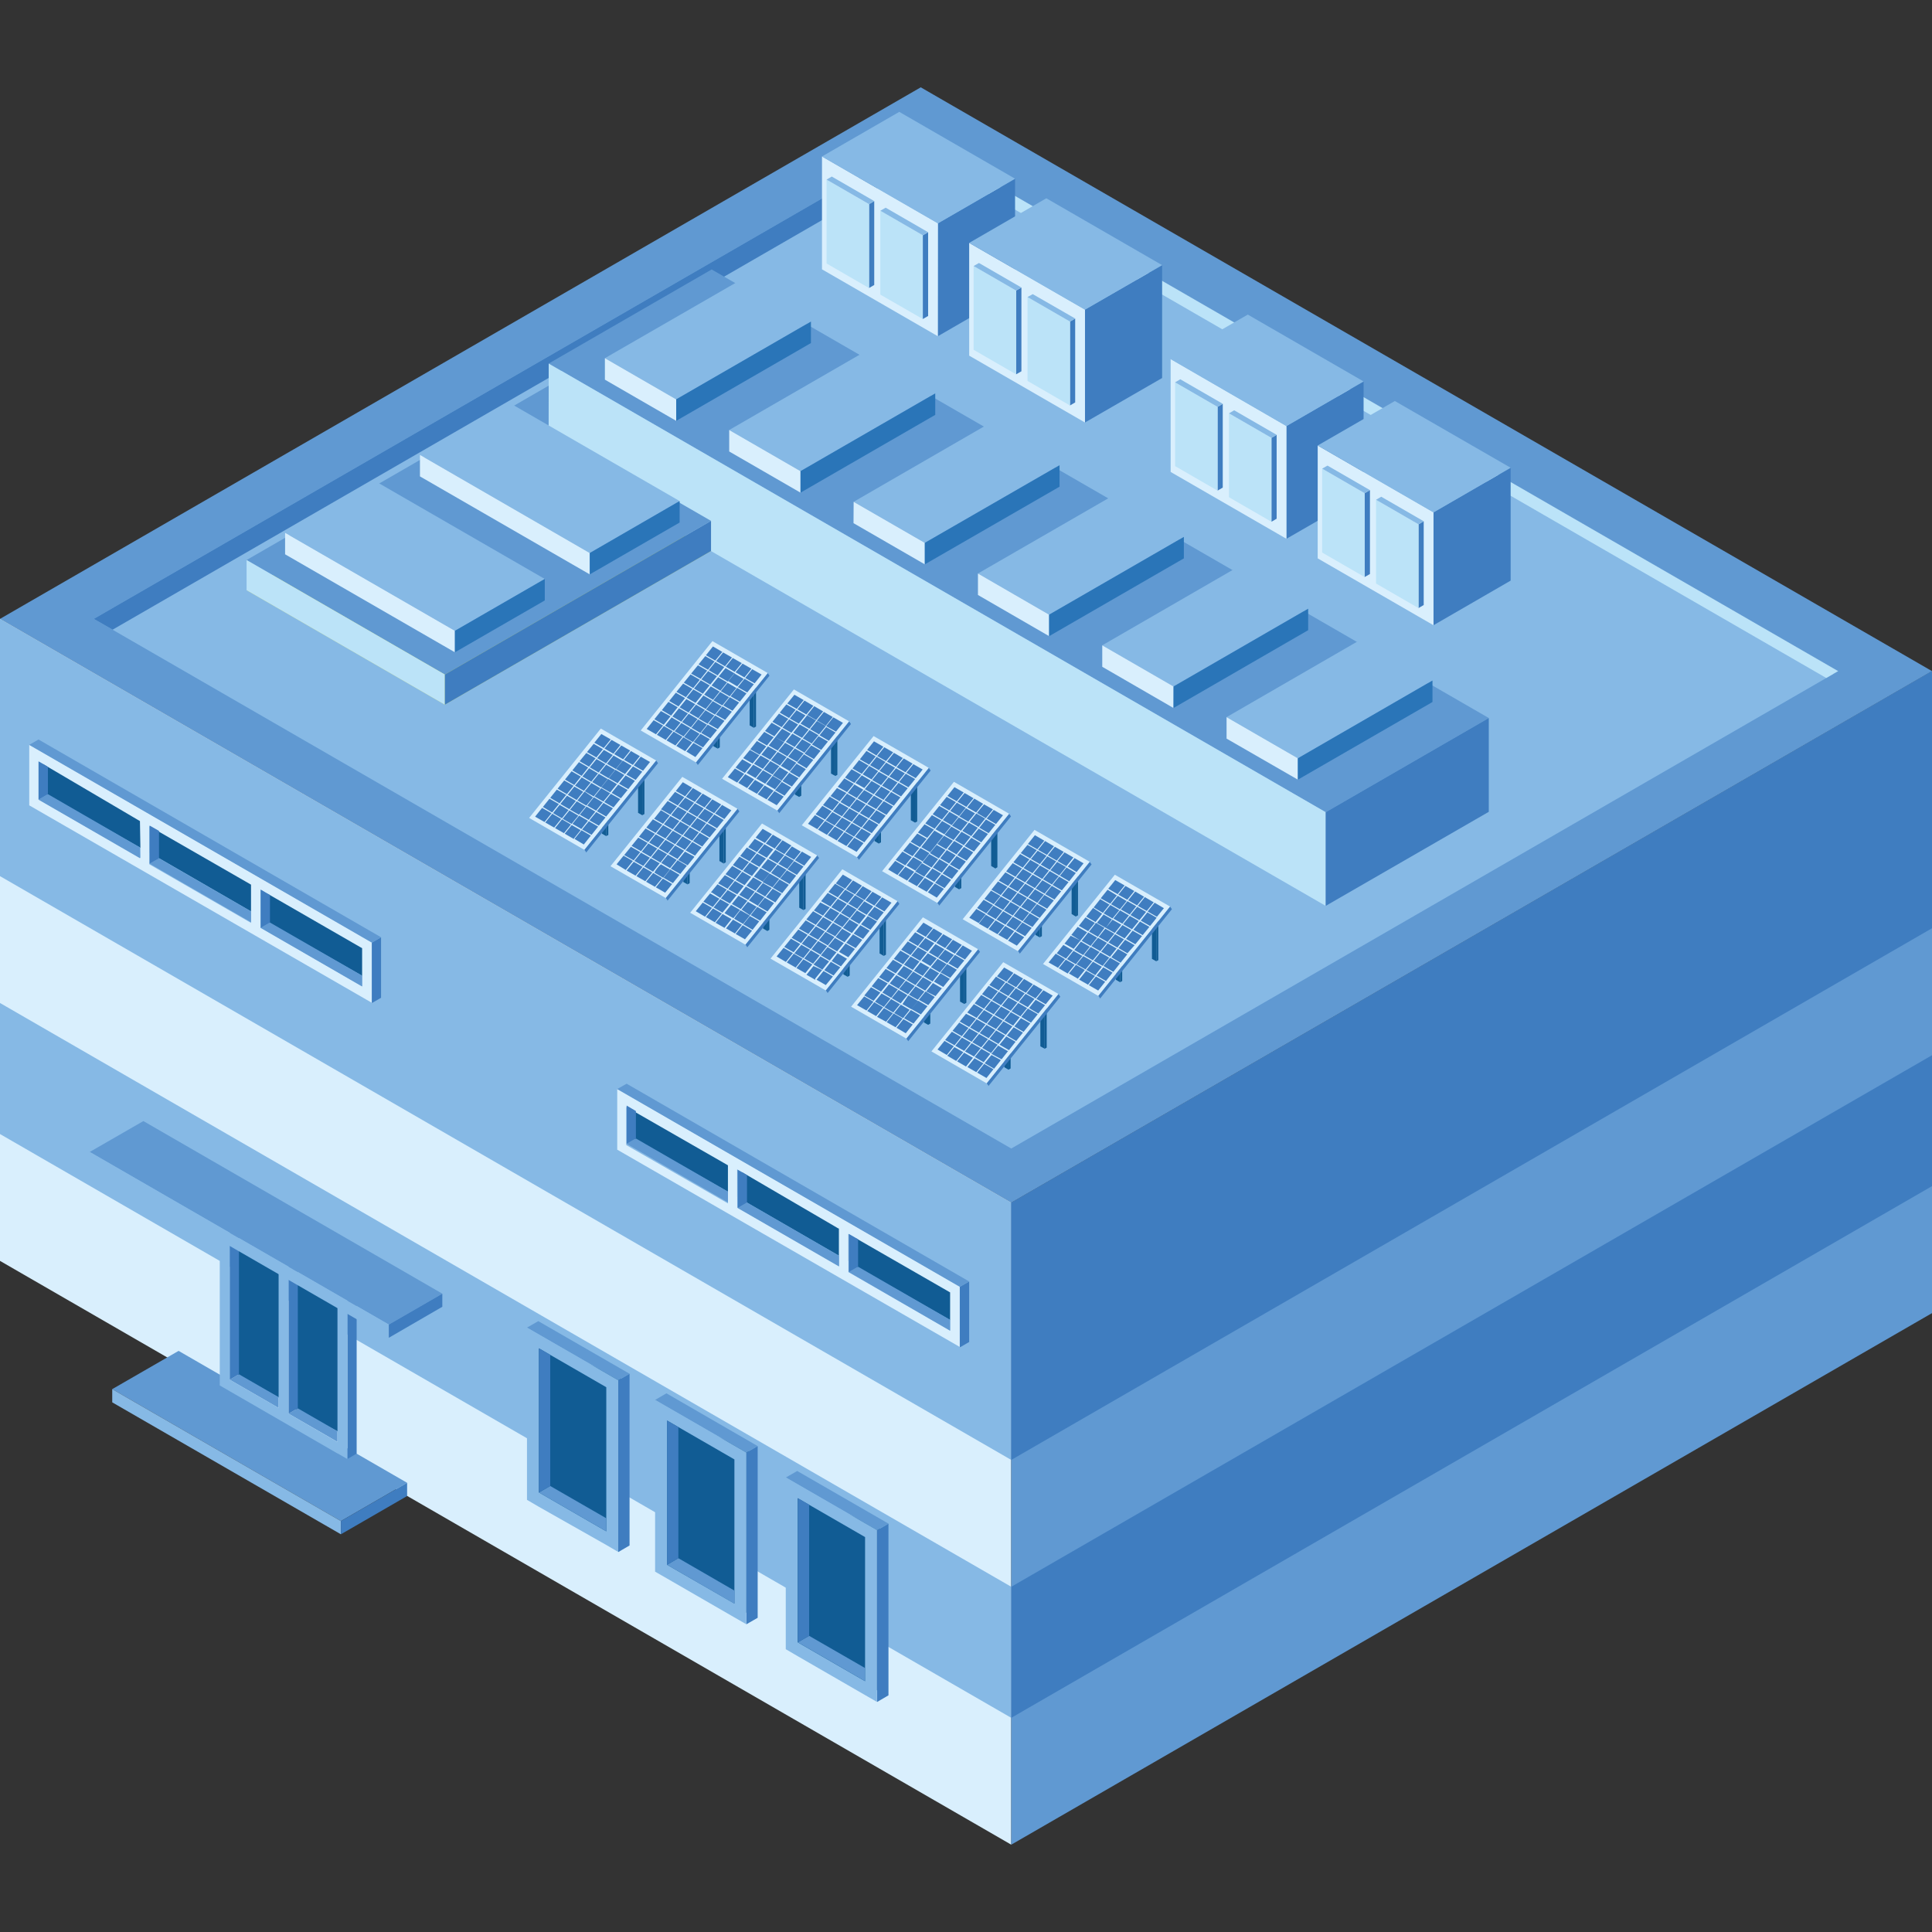 <svg xmlns="http://www.w3.org/2000/svg" xmlns:xlink="http://www.w3.org/1999/xlink" viewBox="0 0 152 152">
  <rect x="0" y="0" width="152" height="152" fill="#333333" stroke="none"/>
  <defs>
    <style>
      .cls-1 {
        fill: #6099d2;
      }

      .cls-1, .cls-10, .cls-11, .cls-2, .cls-3, .cls-4, .cls-5, .cls-6, .cls-7, .cls-8, .cls-9 {
        fill-rule: evenodd;
      }

      .cls-2 {
        fill: #d9effd;
      }

      .cls-3 {
        fill: #86b9e5;
      }

      .cls-4 {
        fill: #3f7dc0;
      }

      .cls-5 {
        fill: #bbe3f8;
      }

      .cls-6 {
        fill: #758446;
      }

      .cls-7 {
        fill: #115c94;
      }

      .cls-8 {
        fill: url(#GradientFill_7);
      }

      .cls-9 {
        fill: url(#GradientFill_7-2);
      }

      .cls-10 {
        fill: #c8d86b;
      }

      .cls-11 {
        fill: #2a75b8;
      }
    </style>
    <linearGradient id="GradientFill_7" data-name="GradientFill 7" x1="20.29" y1="96.79" x2="22.8" y2="91.15" gradientUnits="userSpaceOnUse">
      <stop offset="0" stop-color="#f9f5ef"/>
      <stop offset="1" stop-color="#d9cbb8"/>
    </linearGradient>
    <linearGradient id="GradientFill_7-2" x1="24.92" y1="99.47" x2="27.43" y2="93.82" xlink:href="#GradientFill_7"/>
  </defs>
  <title>Home_Societe</title>
  <g id="Contact">
    <g>
      <polygon class="cls-1" points="152 52.8 79.56 94.62 0 48.69 72.44 6.87 152 52.8"/>
      <polygon class="cls-2" points="0 48.69 79.56 94.62 79.56 145.13 0 99.2 0 48.69"/>
      <polygon class="cls-3" points="0 48.69 79.56 94.62 79.56 114.86 0 68.93 0 48.69"/>
      <polygon class="cls-1" points="152 52.8 79.56 94.63 79.56 145.13 152 103.31 152 52.8"/>
      <polygon class="cls-3" points="0 78.91 79.56 124.84 79.56 135.15 0 89.22 0 78.91"/>
      <polygon class="cls-4" points="152 83.02 79.56 124.84 79.56 135.15 152 93.32 152 83.02"/>
      <polygon class="cls-4" points="152 52.8 79.56 94.62 79.56 114.86 152 73.03 152 52.8"/>
      <g>
        <polygon class="cls-3" points="144.62 52.8 72.44 11.13 7.38 48.69 79.56 90.36 144.62 52.8"/>
        <polygon class="cls-4" points="144.62 52.8 72.44 11.13 7.38 48.69 8.86 49.54 73.52 12.21 144.22 53.03 144.62 52.8"/>
        <polygon class="cls-5" points="143.68 53.34 72.44 12.21 72.44 11.13 144.62 52.8 143.68 53.34"/>
        <polygon class="cls-6" points="72.98 12.52 72.44 12.21 72.44 11.13 72.98 12.52"/>
      </g>
      <path class="cls-7" d="M22.65,110.35,18.43,108V97.53l4.22,2.33v10.49ZM27.28,113l-4.22-2.25V100.28l4.22,2.25Z"/>
      <polygon class="cls-1" points="14.05 106.28 32.03 116.66 26.82 119.67 8.83 109.29 14.05 106.28"/>
      <polygon class="cls-3" points="8.83 109.29 26.82 119.67 26.82 120.71 8.83 110.33 8.83 109.29"/>
      <polygon class="cls-4" points="32.03 116.66 26.82 119.67 26.82 120.71 32.03 117.7 32.03 116.66"/>
      <polygon class="cls-8" points="23.43 97.98 18.02 94.86 17.29 95.28 22.7 98.4 23.43 97.98"/>
      <polygon class="cls-1" points="21.92 109.92 18.8 108.12 18.07 108.55 21.92 110.77 21.92 109.92"/>
      <polygon class="cls-4" points="18.8 97.05 18.8 108.12 18.07 108.55 18.07 96.62 18.8 97.05"/>
      <polygon class="cls-4" points="28.06 100.65 28.06 114.36 27.33 114.79 27.33 101.07 28.06 100.65"/>
      <polygon class="cls-9" points="28.06 100.65 22.66 97.53 21.92 97.95 27.33 101.07 28.06 100.65"/>
      <polygon class="cls-1" points="26.55 112.6 23.43 110.8 22.7 111.22 26.55 113.44 26.55 112.6"/>
      <polygon class="cls-4" points="23.43 99.72 23.43 110.8 22.7 111.22 22.7 99.3 23.43 99.72"/>
      <path class="cls-3" d="M26.55,114.34l.78.45V101.07L22.7,98.4,21.92,98l-4.63-2.67V109l.78.45h0l8.48,4.9Zm-3.85-3.12V99.29l3.85,2.23v11.93l-3.85-2.23Zm-4.63-2.67V96.62l3.85,2.23v11.92Z"/>
      <polygon class="cls-1" points="11.28 88.2 34.8 101.78 30.59 104.21 7.06 90.63 11.28 88.2"/>
      <polygon class="cls-3" points="7.06 90.63 30.59 104.21 30.59 105.25 7.06 91.67 7.06 90.63"/>
      <polygon class="cls-4" points="34.8 101.78 30.59 104.21 30.59 105.25 34.8 102.81 34.8 101.78"/>
      <g>
        <path class="cls-7" d="M29.22,74.82l-8.13-4.63v2.36l8.13,4.63V74.82Zm-8.74-5L12.14,65v2.3l8.34,4.82v-2.3Zm-8.74-5.19L3.4,59.9v2.44l8.34,4.75Z"/>
        <path class="cls-2" d="M2.3,63.36V58.6l27,15.56v4.76L2.3,63.36ZM28.49,74.6l-8-4.61v3l8,4.61v-3Zm-8.74-5-8-4.6v3l8,4.61v-3Zm-8.74-5L3.06,59.92v3l8,4.59Z"/>
        <polygon class="cls-4" points="29.98 73.74 29.98 78.5 29.25 78.92 29.25 74.16 29.98 73.74"/>
        <g>
          <polygon class="cls-1" points="28.49 76.76 21.24 72.58 20.51 73 28.49 77.61 28.49 76.76"/>
          <polygon class="cls-4" points="21.24 70.42 21.24 72.58 20.51 73 20.51 69.99 21.24 70.42"/>
        </g>
        <g>
          <polygon class="cls-1" points="19.75 71.71 12.5 67.53 11.77 67.95 19.75 72.56 19.75 71.71"/>
          <polygon class="cls-4" points="12.51 65.37 12.51 67.53 11.77 67.95 11.77 64.95 12.51 65.37"/>
        </g>
        <g>
          <polygon class="cls-1" points="11.01 66.67 3.77 62.48 3.03 62.91 11.01 67.52 11.01 66.67"/>
          <polygon class="cls-4" points="3.77 60.33 3.77 62.48 3.03 62.91 3.03 59.9 3.77 60.33"/>
        </g>
        <polygon class="cls-1" points="29.98 73.74 3.03 58.18 2.3 58.6 29.25 74.16 29.98 73.74"/>
      </g>
      <g>
        <path class="cls-7" d="M75.49,101.9l-8.14-4.63v2.36l8.14,4.64V101.9Zm-8.74-5L58.4,92.1v2.3l8.35,4.82v-2.3ZM58,91.73,49.66,87v2.44L58,94.17Z"/>
        <path class="cls-2" d="M48.56,90.45V85.68l27,15.56V106L48.56,90.45Zm26.19,11.23-8-4.6v3l8,4.61v-3Zm-8.74-5L58,92v3l8,4.6v-3Zm-8.74-5-8-4.59v3l8,4.59Z"/>
        <polygon class="cls-4" points="76.25 100.82 76.25 105.58 75.51 106.01 75.51 101.24 76.25 100.82"/>
        <g>
          <polygon class="cls-1" points="74.75 103.84 67.51 99.66 66.78 100.08 74.75 104.69 74.75 103.84"/>
          <polygon class="cls-4" points="67.51 97.5 67.51 99.66 66.78 100.08 66.78 97.08 67.51 97.5"/>
        </g>
        <g>
          <polygon class="cls-1" points="66.01 98.8 58.77 94.61 58.04 95.04 66.01 99.64 66.01 98.8"/>
          <polygon class="cls-4" points="58.77 92.45 58.77 94.61 58.04 95.04 58.03 92.03 58.77 92.45"/>
        </g>
        <g>
          <polygon class="cls-1" points="57.27 93.75 50.03 89.57 49.3 89.99 57.27 94.6 57.27 93.75"/>
          <polygon class="cls-4" points="50.03 87.41 50.03 89.57 49.3 89.99 49.3 86.98 50.03 87.41"/>
        </g>
        <polygon class="cls-1" points="76.25 100.82 49.3 85.26 48.56 85.68 75.51 101.24 76.25 100.82"/>
      </g>
      <g>
        <g>
          <g>
            <polygon class="cls-7" points="82.35 79.14 82.35 82.42 82.19 82.51 82.19 79.46 82.35 79.14"/>
            <polygon class="cls-7" points="81.85 79.05 81.85 82.32 82.19 82.51 82.19 79.46 81.85 79.05"/>
          </g>
          <g>
            <polygon class="cls-7" points="79.51 80.79 79.51 84.06 79.34 84.16 79.34 81.1 79.51 80.79"/>
            <polygon class="cls-7" points="79.01 80.69 79.01 83.96 79.34 84.16 79.34 81.1 79.01 80.69"/>
          </g>
          <polygon class="cls-4" points="77.62 85.23 83.27 78.2 83.42 78.42 77.77 85.44 77.62 85.23"/>
          <polygon class="cls-3" points="73.28 82.72 77.62 85.23 77.77 85.44 73.43 82.94 73.28 82.72"/>
          <polygon class="cls-2" points="77.62 85.23 83.27 78.2 78.93 75.7 73.28 82.72 77.62 85.23"/>
          <path class="cls-4" d="M79,76.12l.73.42-.55.69-.74-.42.56-.69Zm.79.46-.55.69.7.4.55-.68-.7-.41Zm.77.44.7.41-.55.68-.7-.4.55-.69Zm.76.44-.55.69.7.4c.19-.22.37-.45.55-.68l-.7-.41Zm.77.45.73.42-.55.68-.73-.42c.18-.23.36-.46.55-.68Zm.13,1.17-.74-.42-.52.65.73.43.53-.66Zm-.58.72-.53.66L80.35,80l.52-.65.74.42Zm-.58.72-.74-.42c-.17.22-.34.44-.52.65l.73.43.53-.66Zm-.58.72-.53.66-.73-.43c.18-.21.35-.43.53-.65l.73.42Zm-.58.72-.73-.42c-.18.22-.35.44-.53.65l.74.43.52-.66Zm-.58.72-.52.66L78,82.91c.18-.21.35-.43.53-.65l.73.42Zm-.58.72L78,83c-.18.22-.35.44-.53.65l.74.43.52-.66Zm-.58.72-.55.69-.73-.42.55-.69.73.42Zm-1.35.23.56-.69-.7-.4-.56.69.7.4ZM76,83.91l-.7-.41.55-.68.7.4-.55.69Zm-.77-.44.56-.69-.7-.4-.56.68.7.41ZM74.49,83l-.73-.43.55-.68.73.42-.55.69Zm-.13-1.18.74.42.52-.65-.73-.42c-.18.21-.35.43-.53.65Zm.58-.72.53-.65.73.42-.53.65-.73-.42Zm.58-.72.73.42.53-.65L76,79.76l-.52.65Zm.58-.72.52-.66.74.43-.53.65-.73-.42Zm.58-.72.73.42.53-.65-.74-.43-.52.66Zm.58-.72.52-.66.73.43-.52.65-.73-.42Zm.58-.72.73.42.52-.65-.73-.43-.52.66Zm1.32-.2.7.41-.53.65-.7-.4.53-.66Zm-.58.72-.53.66.7.4.53-.65-.7-.41Zm-.58.73.7.4-.52.65-.7-.4.52-.65Zm-.58.72-.52.65.7.4.52-.65-.7-.4Zm-.58.72.7.4-.52.65-.7-.4.52-.65Zm-.58.72-.52.65.7.4.52-.65-.7-.4Zm-.58.72.7.4-.52.65-.7-.4.52-.65Zm4.24-3.88-.52.65.7.4.52-.65-.7-.4Zm-.58.72.7.4-.52.65-.7-.4.52-.65Zm-.58.72-.52.65.7.4c.18-.21.35-.43.53-.65l-.71-.4Zm-.57.72.7.4c-.18.22-.35.44-.53.65l-.7-.4c.18-.22.35-.44.53-.65Zm-.58.72-.53.65.7.4c.18-.21.35-.43.53-.65l-.7-.4Zm-.58.72.7.4c-.18.22-.35.44-.53.65l-.7-.4.53-.65Zm-.58.72-.53.65.71.4.52-.65-.7-.4Zm4.24-3.88.7.4c-.18.22-.35.44-.53.65l-.7-.4.53-.65Zm-.58.72-.53.65.7.4c.18-.21.35-.43.53-.65l-.7-.4Zm-.58.72.7.4-.52.66-.7-.41.52-.65Zm-.58.72-.52.65.7.41.52-.66-.7-.4Zm-.58.72.7.4-.52.66-.7-.41.52-.65Zm-.58.72-.52.65.7.41.52-.66-.7-.4Zm-.58.72.7.4-.52.66-.7-.41Z"/>
        </g>
        <g>
          <g>
            <polygon class="cls-7" points="76.03 75.62 76.03 78.89 75.87 78.99 75.87 75.94 76.03 75.62"/>
            <polygon class="cls-7" points="75.53 75.52 75.53 78.8 75.87 78.99 75.87 75.94 75.53 75.52"/>
          </g>
          <g>
            <polygon class="cls-7" points="73.19 77.26 73.19 80.53 73.02 80.63 73.02 77.58 73.19 77.26"/>
            <polygon class="cls-7" points="72.69 77.16 72.69 80.44 73.02 80.63 73.02 77.58 72.69 77.16"/>
          </g>
          <polygon class="cls-4" points="71.3 81.71 76.95 74.68 77.1 74.89 71.45 81.92 71.3 81.71"/>
          <polygon class="cls-3" points="66.96 79.2 71.3 81.71 71.45 81.92 67.11 79.41 66.96 79.2"/>
          <polygon class="cls-2" points="71.3 81.71 76.95 74.68 72.61 72.17 66.96 79.2 71.3 81.71"/>
          <path class="cls-4" d="M72.65,72.59l.73.43-.55.68-.74-.42.56-.69Zm.79.46-.55.69.7.4c.19-.22.37-.45.55-.68l-.7-.41Zm.77.45.7.4-.55.69-.7-.41.55-.68Zm.76.44c-.18.23-.36.46-.55.68l.7.41.55-.69-.7-.4Zm.77.44.73.42-.55.69-.73-.42.55-.69Zm.13,1.18-.74-.43-.52.66.73.42c.18-.22.35-.44.53-.65Zm-.58.72-.53.65L74,76.51l.52-.66.74.43Zm-.58.72L74,76.57l-.52.66.73.42.53-.65Zm-.58.72-.53.65L72.87,78l.53-.66.73.43Zm-.58.72L72.82,78l-.53.66.74.42.52-.65Zm-.58.72-.52.65-.74-.42.53-.66.73.43Zm-.58.72-.73-.42c-.18.21-.35.43-.53.65l.74.42.52-.65Zm-.58.72-.55.69-.73-.43.55-.68.73.42Zm-1.35.22c.19-.22.37-.45.55-.68l-.7-.41-.55.69.7.4Zm-.76-.44L69,80l.55-.69.7.41-.55.68Zm-.77-.44.55-.69-.7-.4-.55.69.7.4Zm-.76-.44-.74-.42.56-.69.73.42-.55.69ZM68,78.32l.73.42c.18-.21.35-.43.53-.65l-.73-.42-.53.65Zm.58-.72.52-.65.74.42c-.18.22-.35.44-.53.65l-.73-.42Zm.58-.72.73.42c.18-.21.35-.43.53-.65l-.74-.42-.52.65Zm.58-.72.52-.65.74.42c-.18.22-.35.44-.53.65l-.73-.42Zm.58-.72.73.42.52-.65-.73-.42-.52.65Zm.58-.72.52-.65.73.42-.52.65-.73-.42Zm.58-.72.73.42.52-.65L72,73.35l-.52.65Zm1.32-.19.7.4c-.18.22-.35.44-.53.65l-.7-.4.53-.65Zm-.58.72-.53.65.7.41.53-.66-.7-.4Zm-.58.72.7.4-.52.66-.7-.41.52-.65ZM71.1,76l-.52.65.7.41.52-.66-.7-.4Zm-.58.72.7.4-.52.66-.7-.41.52-.65Zm-.58.72-.52.65.7.41.52-.66-.7-.4Zm-.58.72.7.4-.52.66-.7-.41.52-.65Zm4.24-3.88-.52.65.7.41.52-.66-.7-.4ZM73,75l.7.4L73.2,76l-.7-.41L73,75Zm-.58.72-.52.65.7.41.52-.66-.7-.4Zm-.57.72.7.41c-.18.21-.35.43-.53.65l-.7-.41c.18-.21.35-.43.53-.65Zm-.58.72c-.18.22-.35.44-.53.65l.7.41c.18-.22.35-.44.53-.65l-.7-.41Zm-.58.72.7.41c-.18.21-.35.43-.53.65l-.7-.41c.18-.21.35-.43.53-.65Zm-.58.72c-.18.22-.35.44-.53.65l.7.41c.18-.22.35-.44.53-.65l-.7-.41Zm4.24-3.88.7.41c-.18.21-.35.43-.53.65l-.7-.41c.18-.21.35-.43.53-.65Zm-.58.72c-.18.22-.35.44-.53.65l.7.41c.18-.22.35-.44.53-.65l-.7-.41Zm-.58.72.7.41c-.18.21-.35.43-.52.65l-.7-.41.52-.65Zm-.58.72-.52.65.7.41.52-.65-.7-.41Zm-.58.72.7.41-.52.65-.7-.4.52-.66Zm-.58.72L71,79l.7.4.52-.65-.7-.41Zm-.58.72.7.41-.52.65-.7-.4Z"/>
        </g>
        <g>
          <g>
            <polygon class="cls-7" points="69.7 71.84 69.7 75.11 69.53 75.21 69.53 72.15 69.7 71.84"/>
            <polygon class="cls-7" points="69.2 71.74 69.2 75.01 69.53 75.21 69.53 72.15 69.2 71.74"/>
          </g>
          <g>
            <polygon class="cls-7" points="66.85 73.48 66.85 76.75 66.69 76.85 66.69 73.8 66.85 73.48"/>
            <polygon class="cls-7" points="66.35 73.38 66.35 76.66 66.69 76.85 66.69 73.8 66.35 73.38"/>
          </g>
          <polygon class="cls-4" points="64.96 77.92 70.61 70.9 70.76 71.11 65.11 78.13 64.96 77.92"/>
          <polygon class="cls-3" points="60.62 75.42 64.96 77.92 65.11 78.13 60.77 75.63 60.62 75.42"/>
          <polygon class="cls-2" points="64.96 77.92 70.61 70.9 66.27 68.39 60.62 75.42 64.96 77.92"/>
          <path class="cls-4" d="M66.31,68.81l.73.43-.55.68-.73-.42.55-.69Zm.8.46-.55.69.7.4.55-.68-.7-.41Zm.76.45.7.4-.55.69-.7-.41.55-.68Zm.77.44-.55.68.7.41.55-.69-.7-.4Zm.76.44.74.42-.56.69-.73-.43.55-.68Zm.13,1.18-.73-.43c-.18.22-.35.44-.53.65l.74.43c.17-.22.34-.44.52-.65ZM69,72.5l-.52.65-.74-.43c.18-.21.35-.43.53-.65l.73.43Zm-.58.72-.73-.43-.53.66.74.42.52-.65Zm-.58.72-.52.65-.74-.42.53-.66.73.43Zm-.58.72-.73-.43-.52.66.73.42.52-.65Zm-.58.72-.52.65-.73-.42L65.9,75l.73.43Zm-.57.72-.74-.43-.52.66.73.42.53-.65Zm-.58.72c-.19.23-.37.46-.56.68l-.73-.42.55-.69.74.43ZM64.13,77l.55-.68L64,76l-.55.69.7.4Zm-.77-.44-.7-.4.55-.69.7.41-.55.68Zm-.76-.44.55-.69-.7-.4-.55.69.7.4Zm-.77-.44-.73-.43.55-.68.73.42-.55.69Zm-.13-1.18.74.42.52-.65-.73-.42-.53.65Zm.58-.72.53-.65.73.42-.52.65-.74-.42Zm.58-.72.74.42.52-.65-.73-.42-.53.65Zm.58-.72.53-.65.73.42-.52.65-.74-.42Zm.58-.72.73.42.53-.65L64.54,71l-.52.65Zm.58-.72.52-.65.74.42-.53.65-.73-.42Zm.58-.72.73.42.53-.65-.74-.42-.52.65ZM66.5,70l.7.4-.52.65-.7-.4L66.5,70Zm-.58.72-.52.65.7.4.52-.65-.7-.4Zm-.58.72.7.4-.52.65-.7-.4.52-.65Zm-.58.72-.52.65.7.4.52-.65-.7-.4Zm-.57.72.7.4c-.18.22-.35.44-.53.65l-.7-.4.53-.65Zm-.58.72-.53.65.7.41.53-.66-.7-.4Zm-.58.72.7.4-.53.66L62.5,75l.53-.65Zm4.24-3.88-.53.65.7.41.53-.66-.7-.4Zm-.58.72.7.4-.53.66-.7-.41.53-.65Zm-.58.72-.53.65.7.41.53-.66-.7-.4Zm-.58.72.7.4-.52.66L65,73.28l.53-.65Zm-.58.72-.52.65.7.41.52-.66-.7-.4Zm-.58.72.7.4-.52.66-.7-.41.52-.65Zm-.58.72-.52.65.7.41.52-.65-.7-.41ZM68,70.91l.7.4-.52.66-.7-.41.52-.65Zm-.58.72-.52.65.7.41.52-.65-.7-.41Zm-.58.72.7.41-.52.65-.7-.41.52-.65Zm-.58.72-.52.65.7.41.52-.65-.7-.41Zm-.57.72.7.41c-.18.21-.35.43-.53.65l-.7-.41c.18-.21.35-.43.53-.65Zm-.58.72c-.18.22-.35.44-.53.65l.7.41c.18-.22.35-.44.53-.65l-.7-.41Zm-.58.72.7.41c-.18.21-.35.43-.53.65l-.7-.41C64.21,75.67,64.38,75.45,64.56,75.23Z"/>
        </g>
        <g>
          <g>
            <polygon class="cls-7" points="63.38 68.23 63.38 71.51 63.21 71.6 63.21 68.55 63.38 68.23"/>
            <polygon class="cls-7" points="62.88 68.14 62.88 71.41 63.21 71.6 63.21 68.55 62.88 68.14"/>
          </g>
          <g>
            <polygon class="cls-7" points="60.53 69.88 60.53 73.15 60.37 73.25 60.37 70.19 60.53 69.88"/>
            <polygon class="cls-7" points="60.03 69.78 60.03 73.05 60.37 73.25 60.37 70.19 60.03 69.78"/>
          </g>
          <polygon class="cls-4" points="58.64 74.32 64.29 67.3 64.44 67.5 58.79 74.53 58.64 74.32"/>
          <polygon class="cls-3" points="54.3 71.81 58.64 74.32 58.79 74.53 54.45 72.03 54.3 71.81"/>
          <polygon class="cls-2" points="58.64 74.32 64.29 67.3 59.95 64.79 54.3 71.81 58.64 74.32"/>
          <path class="cls-4" d="M60,65.21l.73.42-.55.69-.73-.42.55-.69Zm.8.46-.55.69.7.4c.18-.23.36-.46.55-.68l-.7-.41Zm.76.44.7.41-.55.68-.7-.4.55-.69Zm.77.44-.55.69.7.4L63,67l-.7-.41Zm.76.45.73.42-.55.69-.73-.43.55-.68Zm.13,1.17-.73-.42c-.18.22-.35.44-.53.65l.73.43.53-.66Zm-.58.72-.52.66-.74-.43c.18-.21.35-.43.53-.65l.73.42Zm-.58.72-.73-.42c-.18.22-.35.44-.53.65l.74.43.52-.66Zm-.58.72L61,71l-.74-.43c.18-.21.35-.43.53-.65l.73.42Zm-.58.72-.73-.42-.52.65.73.43.52-.66Zm-.58.72-.52.66L59.06,72l.52-.65.73.42Zm-.58.72L59,72.07l-.52.65.73.43.52-.66Zm-.57.73c-.19.22-.37.45-.56.68l-.73-.42.55-.69.74.43Zm-1.35.22.55-.69-.7-.4-.55.69.7.4ZM57,73l-.7-.4.55-.69.7.4L57,73Zm-.76-.44.55-.69-.7-.4-.55.68.7.41Zm-.77-.44-.73-.43.55-.68.73.42-.55.69Zm-.13-1.18.74.42.52-.65-.73-.42c-.18.21-.35.43-.53.65Zm.58-.72.53-.65.73.42-.52.65L56,70.22Zm.58-.72.74.42.52-.65-.73-.42c-.18.21-.35.43-.53.65Zm.58-.72c.18-.22.35-.44.53-.65l.73.42-.53.65-.73-.42Zm.58-.72.73.42.53-.65-.74-.43-.52.66Zm.58-.72.52-.66.74.43-.53.65-.73-.42Zm.58-.72.73.42.53-.65L59.38,66l-.52.66Zm1.32-.2.7.41-.52.65-.7-.4.52-.66Zm-.58.73-.52.65.7.4.52-.65-.7-.4Zm-.58.72.7.4-.52.65-.7-.4.52-.65Zm-.58.72-.52.65.7.4.52-.65-.7-.4Zm-.58.72.7.4c-.17.22-.34.44-.52.65l-.7-.4.52-.65Zm-.57.72c-.18.21-.35.43-.53.65l.7.4c.18-.21.35-.43.53-.65l-.7-.4Zm-.58.72.7.4c-.18.22-.35.44-.53.65l-.7-.4c.18-.22.35-.44.53-.65ZM61,66.87c-.18.21-.35.43-.53.65l.7.4c.18-.21.35-.43.53-.65l-.7-.4Zm-.58.72.7.4c-.18.22-.35.44-.53.65l-.7-.4c.18-.22.35-.44.53-.65Zm-.58.72-.53.65.7.4c.18-.21.35-.43.53-.65l-.7-.4Zm-.58.72.7.4c-.18.22-.35.44-.53.65l-.7-.4.53-.65Zm-.58.72-.52.65.7.4.52-.65-.7-.4Zm-.58.72.7.4-.52.65-.7-.4.52-.65Zm-.58.72-.52.65.7.4.52-.65-.7-.4Zm4.24-3.88.7.4-.52.65-.7-.4.52-.65Zm-.58.72-.52.65.7.41.52-.66-.7-.4Zm-.58.72.7.4-.52.66L60,69.4l.52-.65Zm-.58.72-.52.65.7.41.52-.66-.7-.4Zm-.58.72.7.4-.52.66-.7-.41.52-.65Zm-.57.72-.53.65L59,72l.53-.66-.7-.4Zm-.58.72.7.4-.53.66-.7-.41C57.89,72.07,58.06,71.85,58.24,71.63Z"/>
        </g>
        <g>
          <g>
            <polygon class="cls-7" points="57.1 64.57 57.1 67.84 56.94 67.94 56.94 64.88 57.1 64.57"/>
            <polygon class="cls-7" points="56.6 64.47 56.6 67.74 56.94 67.94 56.94 64.88 56.6 64.47"/>
          </g>
          <g>
            <polygon class="cls-7" points="54.26 66.21 54.26 69.48 54.09 69.58 54.09 66.53 54.26 66.21"/>
            <polygon class="cls-7" points="53.76 66.11 53.76 69.39 54.09 69.58 54.09 66.53 53.76 66.11"/>
          </g>
          <polygon class="cls-4" points="52.37 70.65 58.02 63.63 58.17 63.84 52.52 70.86 52.37 70.65"/>
          <polygon class="cls-3" points="48.03 68.15 52.37 70.65 52.52 70.86 48.18 68.36 48.03 68.15"/>
          <polygon class="cls-2" points="52.37 70.65 58.02 63.63 53.68 61.12 48.03 68.15 52.37 70.65"/>
          <path class="cls-4" d="M53.72,61.54l.73.43-.55.68-.73-.42.55-.69Zm.79.46-.55.69.7.4.55-.68-.7-.41Zm.77.44.7.41-.55.68-.7-.4.55-.69Zm.76.45-.55.68.7.41.55-.69-.7-.4Zm.77.44.73.42-.55.69L56.26,64l.55-.68Zm.13,1.18-.74-.43-.52.65.73.43c.18-.22.35-.44.53-.65Zm-.58.72-.53.65-.73-.43.52-.65.74.43Zm-.58.72-.73-.43c-.18.22-.35.44-.53.65l.73.43c.18-.22.35-.44.53-.65Zm-.58.72c-.18.21-.35.43-.52.65l-.74-.42.53-.66.73.43Zm-.58.72L53.89,67l-.53.66.74.42.52-.65Zm-.58.72-.52.65-.74-.42.53-.66.73.43Zm-.58.72-.73-.43-.52.66.73.42.52-.65Zm-.58.72c-.18.23-.36.46-.55.68l-.73-.42.55-.69.73.43Zm-1.35.22.56-.68-.7-.41-.56.69.7.4Zm-.76-.44-.7-.4.55-.69.7.4-.55.69ZM50,68.89l.56-.69-.7-.4-.56.69.7.4Zm-.76-.44L48.51,68l.55-.68.73.42-.55.69Zm-.13-1.18.74.42.52-.65-.73-.42-.53.65Zm.58-.72.53-.65.73.42-.52.65-.74-.42Zm.58-.72.73.42c.18-.21.35-.43.53-.65l-.74-.42-.52.65Zm.58-.72.52-.65.74.42c-.18.22-.35.44-.53.65l-.73-.42Zm.58-.72.73.42.53-.65L52,63.74l-.52.65Zm.58-.72.52-.65.74.42-.53.65L52,63.67Zm.58-.72.73.42.52-.65-.73-.42-.52.65Zm1.32-.19.7.4c-.18.22-.35.44-.53.65l-.7-.4c.18-.22.35-.44.53-.65Zm-.58.72c-.18.21-.35.43-.52.65l.7.4.52-.65-.7-.4Zm-.58.72.7.4-.52.65-.7-.4.52-.65Zm-.58.72-.52.65.7.4.52-.65-.7-.4Zm-.58.72.7.4-.52.65-.7-.4.52-.65Zm-.58.72-.52.65.7.4.52-.65-.7-.4Zm-.58.72.7.4c-.17.22-.34.44-.52.65l-.7-.4.52-.65Zm4.24-3.88-.52.65.7.41.52-.66-.7-.4Zm-.58.72.71.4-.53.66-.7-.41.52-.65Zm-.57.72-.53.65.7.41.53-.66-.7-.4Zm-.58.72.7.4-.53.66-.7-.41.53-.65Zm-.58.72-.53.65.7.41.53-.66-.7-.4Zm-.58.72.7.4-.52.66-.71-.41c.18-.21.35-.43.53-.65Zm-.58.72-.52.65.7.41.52-.66-.7-.4Zm4.24-3.88.7.4-.53.66-.7-.41c.18-.21.35-.43.53-.65Zm-.58.72-.52.65.7.41.52-.66-.7-.4Zm-.58.72.7.41-.52.65-.7-.41.52-.65Zm-.58.72-.52.65.7.41.52-.65-.7-.41Zm-.58.72.7.41-.52.65-.7-.41.52-.65Zm-.58.72-.52.65.7.41.52-.65-.7-.41ZM52,68l.7.41-.52.65-.7-.41C51.62,68.4,51.79,68.18,52,68Z"/>
        </g>
        <g>
          <g>
            <polygon class="cls-7" points="50.7 60.77 50.7 64.04 50.53 64.14 50.53 61.09 50.7 60.77"/>
            <polygon class="cls-7" points="50.2 60.67 50.2 63.95 50.53 64.14 50.53 61.09 50.2 60.67"/>
          </g>
          <g>
            <polygon class="cls-7" points="47.86 62.41 47.86 65.69 47.69 65.78 47.69 62.73 47.86 62.41"/>
            <polygon class="cls-7" points="47.36 62.32 47.36 65.59 47.69 65.78 47.69 62.73 47.36 62.32"/>
          </g>
          <polygon class="cls-4" points="45.97 66.86 51.62 59.83 51.77 60.04 46.12 67.07 45.97 66.86"/>
          <polygon class="cls-3" points="41.63 64.35 45.97 66.86 46.12 67.07 41.77 64.56 41.63 64.35"/>
          <polygon class="cls-2" points="45.97 66.86 51.62 59.83 47.27 57.32 41.63 64.35 45.97 66.86"/>
          <path class="cls-4" d="M47.31,57.75l.74.42-.55.68-.74-.42.55-.68Zm.8.46-.55.68.7.41.55-.69-.7-.4Zm.77.44.7.4-.55.69-.71-.41c.19-.22.37-.45.56-.68Zm.76.44-.55.69.7.4.55-.69-.7-.4Zm.77.44.73.42-.55.69-.73-.42.55-.69Zm.12,1.18-.73-.42-.52.65.73.42.52-.65Zm-.58.72-.52.65-.73-.42.52-.65.73.42Zm-.57.72-.74-.42-.52.65.73.42.53-.65Zm-.58.72-.53.65-.73-.42.52-.65.74.42Zm-.58.72-.74-.42-.52.65.73.42.53-.65Zm-.58.72-.53.65-.73-.42c.18-.22.35-.44.53-.65l.73.42Zm-.58.72-.73-.42-.53.65.74.42.52-.65Zm-.58.72-.55.69L45.2,66l.55-.68.73.42ZM45.13,66l.55-.69-.7-.4-.55.68.7.41Zm-.76-.45-.7-.4.55-.69.7.41-.55.68Zm-.77-.44.55-.68-.7-.41-.55.69.7.4Zm-.76-.44-.74-.42.55-.69.74.42-.55.69Zm-.13-1.18.73.43.53-.66-.74-.42-.52.65Zm.58-.72.52-.65.74.42-.53.66-.73-.43Zm.58-.72.73.43.53-.66-.74-.42-.52.65Zm.58-.72.52-.65.73.42-.52.66-.73-.43Zm.58-.72.73.43.52-.66-.73-.42-.52.65Zm.57-.72.53-.65.73.42-.52.66-.74-.43Zm.58-.72.74.42.52-.65-.73-.42-.53.65ZM47.51,59l.7.4-.53.66-.7-.41c.18-.21.35-.43.53-.65Zm-.58.72c-.18.22-.35.44-.53.65l.7.41.53-.66-.7-.4Zm-.58.72.7.41c-.18.21-.35.43-.53.65l-.7-.41c.18-.21.35-.43.53-.65Zm-.58.72c-.18.22-.35.44-.53.65l.7.41c.18-.22.35-.44.53-.65l-.7-.41Zm-.58.72.7.41c-.18.21-.35.43-.52.65l-.7-.41.52-.65Zm-.58.72-.52.65.7.41.52-.65-.7-.41Zm-.58.72.7.41-.52.65-.7-.41.52-.65Zm4.24-3.88-.52.65.7.41.52-.65-.7-.41Zm-.58.72.7.41-.52.65-.7-.41.52-.65Zm-.58.72-.52.65.7.41.52-.65-.7-.41Zm-.58.72.7.41-.52.65-.7-.41.52-.65Zm-.58.72-.52.66.7.4.53-.65L46,62.28Zm-.57.72.7.41-.53.65-.7-.4.53-.66Zm-.58.72-.53.66.7.4.53-.65-.7-.41ZM49,59.84l.7.41-.53.65-.7-.4.53-.66Zm-.58.72-.53.66.7.4.53-.65-.7-.41Zm-.58.72.7.41-.53.65-.7-.4.53-.66ZM47.3,62l-.53.66.7.4.53-.65L47.3,62Zm-.58.72.7.41-.52.65-.7-.4.52-.66Zm-.58.73-.52.65.7.4.52-.65-.7-.4Zm-.58.72.7.4-.52.65-.7-.4Z"/>
        </g>
      </g>
      <g>
        <g>
          <g>
            <polygon class="cls-7" points="91.13 72.26 91.13 75.54 90.97 75.63 90.97 72.58 91.13 72.26"/>
            <polygon class="cls-7" points="90.63 72.17 90.63 75.44 90.97 75.63 90.97 72.58 90.63 72.17"/>
          </g>
          <g>
            <polygon class="cls-7" points="88.29 73.91 88.29 77.18 88.12 77.28 88.12 74.22 88.29 73.91"/>
            <polygon class="cls-7" points="87.79 73.81 87.79 77.08 88.12 77.28 88.12 74.22 87.79 73.81"/>
          </g>
          <polygon class="cls-4" points="86.4 78.35 92.05 71.32 92.2 71.53 86.55 78.56 86.4 78.35"/>
          <polygon class="cls-3" points="82.06 75.84 86.4 78.35 86.55 78.56 82.21 76.05 82.06 75.84"/>
          <polygon class="cls-2" points="86.4 78.35 92.05 71.32 87.71 68.82 82.06 75.84 86.4 78.35"/>
          <path class="cls-4" d="M87.74,69.24l.74.42-.55.69-.74-.43c.19-.22.37-.45.55-.68Zm.8.46-.55.69.7.4.55-.69-.7-.4Zm.77.44.7.41c-.19.22-.37.45-.55.68l-.7-.4.55-.69Zm.76.44-.55.69.7.4.55-.68-.7-.41Zm.77.44.73.43-.55.68-.73-.42.55-.69ZM91,72.2l-.73-.42-.52.65.73.42c.18-.21.35-.43.52-.65Zm-.57.72-.53.65-.73-.42.52-.65.74.42Zm-.58.72-.74-.42-.52.65.73.42c.18-.21.35-.43.53-.65Zm-.58.72L88.7,75,88,74.59l.52-.65.74.42Zm-.58.72-.73-.42-.53.65.73.43.53-.66Zm-.58.72-.52.66L86.81,76c.18-.21.35-.43.53-.65l.73.42Zm-.58.72-.73-.42c-.18.22-.35.44-.53.65l.74.43.52-.66Zm-.58.72-.55.69-.73-.42.55-.69.73.42Zm-1.35.23.55-.69-.7-.4-.55.69.7.4ZM84.8,77l-.7-.41.55-.68.7.4L84.8,77ZM84,76.59l.55-.69-.7-.4-.55.68.7.41Zm-.76-.45-.74-.42.56-.69.73.43-.55.68ZM83.14,75l.73.42.53-.65-.74-.43-.52.66Zm.58-.72.52-.66L85,74l-.53.65-.73-.42Zm.58-.72L85,74l.53-.65-.74-.43-.52.66Zm.58-.72.52-.66.74.43-.53.65-.73-.42Zm.58-.72.73.42.52-.65L86,71.43l-.52.66Zm.58-.72.52-.66.73.43-.52.65L86,71.37Zm.57-.72.74.42.52-.65L87.14,70l-.53.66Zm1.33-.2.7.41-.53.65-.7-.4.53-.66Zm-.58.72-.53.66.7.4.53-.65-.7-.41Zm-.58.72.7.41L87,73l-.7-.4.53-.66Zm-.58.72-.52.66.7.4L86.9,73l-.7-.41Zm-.58.72.7.41-.52.65-.7-.4.52-.66Zm-.58.72-.52.66.7.4.52-.65-.7-.41Zm-.58.73.7.4-.52.65-.7-.4.52-.65ZM88.7,70.9l-.52.65.7.4.52-.65-.7-.4Zm-.58.72.7.4-.52.65-.7-.4.52-.65Zm-.58.72L87,73l.7.4.52-.65-.7-.4Zm-.58.72.71.4c-.18.22-.35.44-.53.65l-.7-.4.52-.65Zm-.57.72c-.18.21-.35.43-.53.65l.7.4c.18-.21.35-.43.53-.65l-.7-.4Zm-.58.72.7.4c-.18.22-.35.44-.53.65l-.7-.4c.18-.22.35-.44.53-.65Zm-.58.72c-.18.21-.35.43-.53.65l.7.4c.18-.21.35-.43.53-.65l-.7-.4Zm4.24-3.88.7.4c-.18.22-.35.44-.53.65l-.7-.4c.18-.22.35-.44.53-.65Zm-.58.72-.53.65.7.4c.18-.21.35-.43.53-.65l-.7-.4Zm-.58.72.7.4c-.18.22-.35.44-.53.65l-.7-.4.53-.65Zm-.58.72-.52.65.7.4.52-.65-.7-.4Zm-.58.72.7.4-.52.65-.7-.4.52-.65Zm-.58.72-.52.65.7.4.52-.65-.7-.4Zm-.58.72.7.4-.52.66-.7-.41Z"/>
        </g>
        <g>
          <g>
            <polygon class="cls-7" points="84.81 68.74 84.81 72.01 84.64 72.11 84.64 69.05 84.81 68.74"/>
            <polygon class="cls-7" points="84.31 68.64 84.31 71.91 84.64 72.11 84.64 69.05 84.31 68.64"/>
          </g>
          <g>
            <polygon class="cls-7" points="81.97 70.38 81.97 73.65 81.8 73.75 81.8 70.7 81.97 70.38"/>
            <polygon class="cls-7" points="81.47 70.28 81.47 73.56 81.8 73.75 81.8 70.7 81.47 70.28"/>
          </g>
          <polygon class="cls-4" points="80.08 74.83 85.73 67.8 85.88 68.01 80.23 75.03 80.08 74.83"/>
          <polygon class="cls-3" points="75.74 72.32 80.08 74.83 80.23 75.03 75.89 72.53 75.74 72.32"/>
          <polygon class="cls-2" points="80.08 74.83 85.73 67.8 81.39 65.29 75.74 72.32 80.08 74.83"/>
          <path class="cls-4" d="M81.42,65.71l.74.43-.55.68-.74-.42.55-.69Zm.8.46-.55.69.7.4.55-.68-.7-.41Zm.77.45.7.4-.55.69-.7-.41c.18-.23.36-.46.55-.68Zm.76.44-.55.68.7.41.55-.69-.7-.4Zm.77.44.73.42-.55.69L84,68.18l.55-.68Zm.12,1.18-.73-.43-.52.65.73.43.52-.65Zm-.57.72-.53.65-.73-.43.52-.65.74.43Zm-.58.72-.74-.43-.52.66.73.42c.18-.22.35-.44.53-.65Zm-.58.72c-.18.21-.35.43-.53.65l-.73-.42.52-.66.74.43Zm-.58.72-.74-.43-.52.66.73.42c.18-.22.35-.44.53-.65Zm-.58.72c-.18.21-.35.43-.52.65l-.74-.42.53-.66.73.43Zm-.58.72-.73-.43-.53.66.74.42.52-.65Zm-.58.72L80,74.4,79.31,74l.55-.69.73.43Zm-1.35.22c.19-.22.37-.45.55-.68l-.7-.41-.55.69.7.4Zm-.76-.44-.7-.4.55-.69.7.41-.55.68Zm-.77-.44.55-.69-.7-.4-.55.69.7.4ZM77,72.62l-.74-.42.56-.69.73.42-.55.69Zm-.13-1.18.73.42c.18-.21.35-.43.53-.65l-.74-.42-.52.65Zm.58-.72.52-.65.74.42c-.18.22-.35.44-.53.65l-.73-.42ZM78,70l.73.42c.18-.21.35-.43.53-.65l-.74-.42L78,70Zm.58-.72.52-.65.73.42-.52.65-.73-.42Zm.58-.72.73.42.52-.65-.73-.42c-.18.21-.35.43-.52.65Zm.57-.72c.18-.22.35-.44.53-.65l.73.42-.52.65-.74-.42Zm.58-.72.74.42.52-.65-.73-.42c-.18.21-.35.43-.53.65Zm1.33-.19.7.4c-.18.22-.35.44-.53.65l-.7-.4.53-.65Zm-.58.72-.53.65.7.4c.18-.21.35-.43.53-.65l-.7-.4Zm-.58.72.7.4c-.18.22-.35.44-.53.65l-.7-.4.53-.65Zm-.58.72-.52.65.69.4c.18-.21.35-.43.53-.65l-.7-.4Zm-.58.72.7.4-.52.65-.7-.4.52-.65Zm-.58.72-.52.65.7.41.52-.66-.7-.4Zm-.58.72.7.4-.52.66-.7-.41.52-.65Zm4.24-3.88-.52.65.7.41.52-.66-.7-.4Zm-.58.72.7.4-.52.66-.7-.41.52-.65Zm-.58.72-.52.65.7.41.52-.66-.7-.4Zm-.58.72.7.4-.52.66-.7-.41.52-.65Zm-.58.72c-.17.22-.34.44-.52.65l.7.41.53-.66-.71-.4Zm-.57.72.7.4-.53.66-.7-.41c.18-.21.35-.43.53-.65Zm-.58.72c-.18.22-.35.44-.53.65l.7.41c.18-.22.35-.44.53-.65l-.7-.41Zm4.24-3.88.7.4-.53.66-.7-.41c.18-.21.35-.43.53-.65Zm-.58.72c-.18.22-.35.44-.53.65l.7.41c.18-.22.35-.44.53-.65l-.7-.41Zm-.58.72.7.41c-.18.21-.35.43-.53.65l-.7-.41c.18-.21.35-.43.53-.65Zm-.58.72-.52.65.7.41c.17-.22.34-.44.52-.65l-.7-.41Zm-.58.72.7.41-.52.65-.7-.41.52-.65Zm-.58.72-.52.65.7.41.52-.65-.7-.41Zm-.58.72.7.41-.52.65-.7-.41Z"/>
        </g>
        <g>
          <g>
            <polygon class="cls-7" points="78.47 64.96 78.47 68.23 78.31 68.33 78.31 65.27 78.47 64.96"/>
            <polygon class="cls-7" points="77.98 64.86 77.98 68.13 78.31 68.33 78.31 65.27 77.98 64.86"/>
          </g>
          <g>
            <polygon class="cls-7" points="75.63 66.6 75.63 69.87 75.46 69.97 75.46 66.92 75.63 66.6"/>
            <polygon class="cls-7" points="75.13 66.5 75.13 69.78 75.46 69.97 75.46 66.92 75.13 66.5"/>
          </g>
          <polygon class="cls-4" points="73.74 71.04 79.39 64.02 79.54 64.23 73.89 71.25 73.74 71.04"/>
          <polygon class="cls-3" points="69.4 68.54 73.74 71.04 73.89 71.25 69.55 68.75 69.4 68.54"/>
          <polygon class="cls-2" points="73.74 71.04 79.39 64.02 75.05 61.51 69.4 68.54 73.74 71.04"/>
          <path class="cls-4" d="M75.09,61.93l.73.42-.55.69-.73-.42.55-.69Zm.8.46-.56.69.7.4.56-.68-.7-.41Zm.76.44.7.41-.55.68-.7-.4.55-.69Zm.77.45c-.19.22-.37.45-.56.68l.7.41.56-.69-.7-.4Zm.76.44.73.42-.55.69-.73-.43.55-.68Zm.13,1.17-.74-.42-.52.65.73.43.53-.66Zm-.58.72-.53.66-.73-.43c.18-.21.35-.43.53-.65l.73.42Zm-.58.73-.73-.43c-.18.22-.35.44-.53.65l.74.43c.17-.22.34-.44.52-.65Zm-.58.72-.52.65-.74-.43c.18-.21.35-.43.53-.65l.73.43Zm-.58.72-.73-.43c-.18.22-.35.44-.53.65l.74.43.52-.65Zm-.58.72-.52.65-.73-.43.52-.65.73.43Zm-.58.72-.73-.43-.52.66.73.42.52-.65Zm-.58.72-.55.68L73,70.2l.55-.69.73.43Zm-1.34.22.55-.68-.7-.41-.55.69.7.4Zm-.77-.44-.7-.4.55-.69.7.4-.55.69Zm-.77-.44.56-.69-.7-.4c-.19.23-.37.46-.56.68l.7.41Zm-.76-.44-.73-.43.55-.68.73.42-.55.69Zm-.13-1.18.74.42.52-.65L71,67l-.53.65Zm.58-.72.53-.65.73.42-.52.65-.74-.42Zm.58-.72.73.42L72.9,66l-.73-.42c-.18.21-.35.43-.53.65Zm.58-.72.52-.65.74.42-.53.65-.73-.42Zm.58-.72.73.42.53-.65-.74-.42-.52.65Zm.58-.72.52-.65.74.42-.53.65-.73-.42Zm.58-.72.73.42.52-.65-.73-.42-.52.65Zm1.32-.19.7.4-.52.65-.7-.4c.17-.22.34-.44.52-.65Zm-.58.72-.52.65.7.4.52-.65-.7-.4Zm-.58.72.7.4-.52.65-.7-.4.52-.65Zm-.58.72L73,66l.7.4.52-.65-.7-.4ZM73,66l.7.4-.52.65-.7-.4L73,66Zm-.58.72-.52.65.7.4c.18-.21.35-.43.52-.65l-.7-.4Zm-.57.72.7.4c-.18.22-.35.44-.53.65l-.7-.4.53-.65ZM76,63.59l-.52.65.7.4c.18-.21.35-.43.53-.65l-.71-.4Zm-.57.72.7.4c-.18.22-.35.44-.53.65l-.7-.4.53-.65Zm-.58.72-.53.65.7.41.53-.66-.7-.4Zm-.58.72.7.4-.53.66-.7-.41.53-.65Zm-.58.72-.53.65.7.41.53-.66-.7-.4Zm-.58.72.7.4-.52.66-.7-.41.52-.65Zm-.58.72-.52.65.7.41.52-.66-.7-.4ZM76.81,64l.7.4-.52.66-.7-.41.52-.65Zm-.58.72-.52.65.7.41.52-.66-.7-.4Zm-.58.72.7.4-.52.66-.7-.41.52-.65Zm-.58.72-.52.65.7.41.52-.66-.7-.4Zm-.58.72.7.41-.52.65-.7-.41.52-.65Zm-.58.72c-.17.22-.34.44-.52.65l.7.41.52-.65-.7-.41Zm-.57.72.7.41c-.18.21-.35.43-.53.65l-.7-.41C73,68.79,73.16,68.57,73.34,68.35Z"/>
        </g>
        <g>
          <g>
            <polygon class="cls-7" points="72.16 61.35 72.16 64.63 71.99 64.72 71.99 61.67 72.16 61.35"/>
            <polygon class="cls-7" points="71.66 61.26 71.66 64.53 71.99 64.72 71.99 61.67 71.66 61.26"/>
          </g>
          <g>
            <polygon class="cls-7" points="69.31 63 69.31 66.27 69.14 66.37 69.14 63.31 69.31 63"/>
            <polygon class="cls-7" points="68.81 62.9 68.81 66.17 69.14 66.37 69.14 63.31 68.81 62.9"/>
          </g>
          <polygon class="cls-4" points="67.42 67.44 73.07 60.41 73.22 60.62 67.57 67.65 67.42 67.44"/>
          <polygon class="cls-3" points="63.08 64.93 67.42 67.44 67.57 67.65 63.23 65.14 63.08 64.93"/>
          <polygon class="cls-2" points="67.42 67.44 73.07 60.41 68.73 57.91 63.08 64.93 67.42 67.44"/>
          <path class="cls-4" d="M68.77,58.33l.73.42-.55.69L68.22,59l.55-.69Zm.8.46-.56.69.7.4.56-.69-.7-.4Zm.76.44.7.41-.55.68-.7-.4.55-.69Zm.77.44-.56.69.7.4c.19-.22.37-.45.56-.68l-.7-.41Zm.76.45.73.42c-.18.23-.36.46-.55.68l-.73-.42.55-.68ZM72,61.29l-.74-.42-.52.65.73.42c.18-.21.35-.43.53-.65Zm-.58.72-.53.65-.73-.42.53-.65.73.42Zm-.58.72-.73-.42-.53.65.74.43.52-.66Zm-.58.72-.52.66L69,63.68l.53-.65.73.42Zm-.58.72-.73-.42c-.18.22-.35.44-.53.65l.74.43.52-.66Zm-.58.72-.52.66-.74-.43c.18-.21.35-.43.53-.65l.73.42Zm-.58.72-.73-.42-.52.65.73.43.52-.66Zm-.58.72-.55.69-.73-.42.55-.69.73.42Zm-1.35.23.56-.69-.7-.4-.56.69.7.4Zm-.76-.44-.7-.41.55-.68.7.4-.55.69Zm-.77-.44.56-.69-.7-.4c-.19.22-.37.45-.56.68l.7.41Zm-.76-.45-.73-.42c.18-.23.36-.46.55-.68l.73.42-.55.68Zm-.13-1.17.74.42.52-.65-.73-.43-.53.66Zm.58-.72.53-.66.73.43-.52.65-.74-.42Zm.58-.72.73.42.53-.65L65.85,62l-.53.66Zm.58-.72.52-.66.74.43-.53.65-.73-.42Zm.58-.72.73.42.53-.65L67,60.52l-.52.66Zm.58-.72.52-.66.74.43c-.18.21-.35.43-.53.65l-.73-.42Zm.58-.72.73.42.52-.65-.73-.43-.52.66Zm1.32-.2.7.41-.52.65-.7-.4.52-.66Zm-.58.72-.52.66.7.4.52-.65-.7-.41ZM67.8,61l.7.41L68,62l-.7-.4L67.8,61Zm-.58.72-.52.66.7.4.52-.65-.7-.41Zm-.58.72.7.41-.52.65-.7-.4.52-.66Zm-.58.73-.52.65.7.4.52-.65-.7-.4Zm-.57.72.7.4-.53.65-.7-.4c.18-.22.35-.44.53-.65ZM69.72,60l-.52.65.7.4c.18-.21.35-.43.52-.65l-.7-.4Zm-.58.72.71.4c-.18.22-.35.44-.53.65l-.7-.4.52-.65Zm-.57.72c-.18.21-.35.43-.53.65l.7.4c.18-.21.35-.43.53-.65l-.7-.4Zm-.58.72.7.4c-.18.22-.35.44-.53.65l-.7-.4c.18-.22.35-.44.53-.65Zm-.58.72c-.18.21-.35.43-.53.65l.7.4c.18-.21.35-.43.53-.65l-.7-.4Zm-.58.72.7.4-.52.65-.71-.4c.18-.22.35-.44.53-.65Zm-.58.72-.52.65.7.4.52-.65-.7-.4Zm4.24-3.88.7.4-.52.65-.7-.4.52-.65Zm-.58.72-.52.65.7.4.52-.65-.7-.4Zm-.58.72.7.4-.52.65-.7-.4.52-.65Zm-.58.72-.52.65.7.4.52-.65-.7-.4Zm-.58.72.7.4-.52.65-.7-.4.52-.65Zm-.58.72-.52.65.7.41.52-.66-.7-.4Zm-.57.72.7.4-.53.66-.7-.41Z"/>
        </g>
        <g>
          <g>
            <polygon class="cls-7" points="65.88 57.69 65.88 60.96 65.72 61.05 65.72 58 65.88 57.69"/>
            <polygon class="cls-7" points="65.38 57.59 65.38 60.86 65.72 61.05 65.72 58 65.38 57.59"/>
          </g>
          <g>
            <polygon class="cls-7" points="63.04 59.33 63.04 62.6 62.87 62.7 62.87 59.65 63.04 59.33"/>
            <polygon class="cls-7" points="62.54 59.23 62.54 62.51 62.87 62.7 62.87 59.65 62.54 59.23"/>
          </g>
          <polygon class="cls-4" points="61.15 63.77 66.8 56.75 66.95 56.96 61.3 63.98 61.15 63.77"/>
          <polygon class="cls-3" points="56.81 61.27 61.15 63.77 61.3 63.98 56.96 61.48 56.81 61.27"/>
          <polygon class="cls-2" points="61.15 63.77 66.8 56.75 62.46 54.24 56.81 61.27 61.15 63.77"/>
          <path class="cls-4" d="M62.5,54.66l.73.42-.55.69-.74-.42.56-.69Zm.79.46-.55.69.7.4.55-.68-.7-.41Zm.77.44.7.41-.55.68-.7-.4.55-.69Zm.76.45-.55.68.7.41.55-.69-.7-.4Zm.77.44.73.42-.55.69L65,57.13l.55-.68Zm.13,1.17L65,57.2l-.52.65.73.43.53-.66Zm-.58.72-.53.66-.73-.43.52-.65.74.42Zm-.58.72-.74-.42-.52.65.73.43.53-.66Zm-.58.73c-.18.21-.35.43-.53.65L62.72,60c.18-.21.35-.43.53-.65l.73.43Zm-.58.72-.73-.43c-.18.22-.35.44-.53.65l.74.43c.17-.22.34-.44.52-.65Zm-.58.72-.52.65-.74-.43c.18-.21.35-.43.53-.65l.73.43Zm-.58.72-.73-.43c-.18.22-.35.44-.53.65l.74.43.52-.65Zm-.58.72-.55.68-.73-.42.55-.69.73.43Zm-1.35.22.55-.68-.7-.41-.55.69.7.4Zm-.76-.44-.7-.4.55-.69.7.4-.55.69ZM58.78,62l.55-.69-.7-.4c-.18.23-.36.46-.55.68l.7.41ZM58,61.57l-.74-.43c.19-.22.37-.45.56-.68l.73.42-.55.69Zm-.13-1.18.73.42c.18-.21.35-.43.53-.65l-.73-.42c-.18.21-.35.43-.53.65Zm.58-.72L59,59l.74.42-.53.65-.73-.42Zm.58-.72.73.42.53-.65-.74-.42-.52.65Zm.58-.72.52-.65.74.42-.53.65-.73-.42Zm.58-.72.73.42.52-.65-.73-.42-.52.65Zm.58-.72.52-.65.73.42-.52.65-.73-.42Zm.58-.72.73.42.52-.65-.73-.42c-.18.21-.35.43-.52.65Zm1.32-.19.7.4c-.18.22-.35.44-.53.65l-.7-.4c.18-.22.35-.44.53-.65Zm-.58.72c-.18.21-.35.43-.53.65l.7.4c.18-.21.35-.43.53-.65l-.7-.4Zm-.58.72.7.4-.52.65L61,58c.17-.22.34-.44.52-.65ZM61,58l-.52.65.7.4.52-.65L61,58Zm-.58.72.7.4-.52.65-.7-.4.52-.65Zm-.58.72-.52.65.7.4.52-.65-.7-.4Zm-.58.72.7.4-.52.65-.7-.4.52-.65Zm4.24-3.88-.52.65.7.4.52-.65-.7-.4Zm-.58.72.7.4-.52.65-.7-.4.52-.65Zm-.58.72-.52.65.7.4.52-.65-.7-.4Zm-.57.72.7.4-.53.66-.7-.41.53-.65Zm-.58.72-.53.65.7.41.53-.66-.7-.4Zm-.58.72.7.4-.53.66-.7-.41.53-.65Zm-.58.72-.53.65.7.41.53-.66-.7-.4Zm4.24-3.88.7.4-.53.66-.7-.41.53-.65Zm-.58.72-.53.65.7.41.53-.66-.7-.4Zm-.58.72.7.4-.52.66-.7-.41.52-.65Zm-.58.72-.52.65.7.41.52-.66-.7-.4Zm-.58.72.7.41-.52.65-.7-.41.52-.65Zm-.58.72L60.8,61l.7.41.52-.65-.7-.41Zm-.58.72.7.41-.52.65-.7-.41Z"/>
        </g>
        <g>
          <g>
            <polygon class="cls-7" points="59.48 53.89 59.48 57.16 59.31 57.26 59.31 54.21 59.48 53.89"/>
            <polygon class="cls-7" points="58.98 53.79 58.98 57.07 59.31 57.26 59.31 54.21 58.98 53.79"/>
          </g>
          <g>
            <polygon class="cls-7" points="56.63 55.53 56.63 58.8 56.47 58.9 56.47 55.85 56.63 55.53"/>
            <polygon class="cls-7" points="56.13 55.44 56.13 58.71 56.47 58.9 56.47 55.85 56.13 55.44"/>
          </g>
          <polygon class="cls-4" points="54.75 59.98 60.4 52.95 60.54 53.16 54.9 60.19 54.75 59.98"/>
          <polygon class="cls-3" points="50.41 57.47 54.75 59.98 54.9 60.19 50.55 57.68 50.41 57.47"/>
          <polygon class="cls-2" points="54.75 59.98 60.4 52.95 56.05 50.44 50.41 57.47 54.75 59.98"/>
          <path class="cls-4" d="M56.09,50.86l.74.43-.56.68-.73-.42.55-.69Zm.8.47-.55.68.7.41.55-.69-.7-.4Zm.76.44.71.4-.56.69-.7-.41.55-.68Zm.77.44-.55.68.7.41.55-.69-.7-.4Zm.76.44.74.42-.55.69-.74-.42.55-.69Zm.13,1.18-.73-.43-.53.66.74.42.52-.65Zm-.58.72-.52.65-.73-.42.52-.66.73.43Zm-.58.72-.73-.42-.52.65.73.42.52-.65Zm-.57.72-.53.65-.73-.42.52-.65.74.42Zm-.58.72-.74-.42-.52.65.73.42.53-.65Zm-.58.72-.53.65-.73-.42.52-.65.74.42Zm-.58.72-.73-.42c-.18.21-.35.43-.53.65l.73.42.53-.65Zm-.58.72-.55.69L54,59.13l.56-.68.73.42Zm-1.35.23.55-.69-.7-.41-.55.69.7.41Zm-.77-.45-.7-.4.56-.69.7.41-.56.68Zm-.76-.44.55-.68-.7-.41-.55.69.7.4Zm-.77-.44-.73-.42.55-.69.74.42-.56.69Zm-.12-1.18.73.43.53-.66L52,55.94l-.52.65Zm.58-.72.52-.65.73.42-.52.66-.73-.43Zm.58-.72.73.43.52-.66-.73-.42-.52.65Zm.57-.72.53-.65.73.42-.52.65-.74-.42Zm.58-.72.74.42.52-.65-.73-.42-.53.65Zm.58-.72.53-.65.73.42-.52.65L54.38,53Zm.58-.72.74.42.52-.65-.73-.42-.53.65Zm1.32-.19.7.4-.52.66-.7-.41.52-.65Zm-.57.72-.53.65.7.41.53-.66-.7-.4Zm-.58.72.7.4-.53.66-.7-.41.53-.65Zm-.58.72-.53.65.7.41.53-.66-.7-.4ZM54,55l.7.4-.53.66-.7-.41c.18-.21.35-.43.53-.65Zm-.58.72-.52.65.7.41c.17-.22.34-.44.52-.65l-.7-.41Zm-.58.72.7.41-.52.65-.7-.41.52-.65Zm4.24-3.88c-.18.22-.35.44-.53.65l.71.41c.17-.22.34-.44.52-.65l-.7-.41Zm-.58.72.7.41-.52.65-.7-.41.52-.65Zm-.58.72-.52.65.7.41.52-.65-.7-.41Zm-.58.72.7.41-.52.65-.7-.41.52-.65Zm-.58.72-.52.65.7.41.52-.65-.7-.41Zm-.58.72.7.41-.52.65-.7-.41.52-.65Zm-.57.72c-.18.22-.35.44-.53.65l.7.41.53-.65-.7-.41ZM57.81,53l.7.41L58,54l-.7-.41.52-.65Zm-.57.72-.53.66.7.4.53-.65-.7-.41Zm-.58.72.7.41-.53.65-.7-.4.53-.66Zm-.58.72-.53.66.7.4.53-.65-.7-.41Zm-.58.72.7.41-.53.65-.7-.4.53-.66Zm-.58.72-.52.66.7.4.52-.65-.7-.41Zm-.58.72.7.41-.52.65-.7-.4Z"/>
        </g>
      </g>
      <polygon class="cls-1" points="117.13 56.49 104.3 63.9 43.17 28.6 55.99 21.2 117.13 56.49"/>
      <polygon class="cls-5" points="43.17 28.6 104.3 63.9 104.3 71.27 43.16 35.98 43.17 28.6"/>
      <polygon class="cls-4" points="117.13 56.49 104.3 63.9 104.3 71.27 117.13 63.87 117.13 56.49"/>
      <polygon class="cls-10" points="19.4 46.43 35 55.44 55.94 43.35 40.33 34.34 19.4 46.43"/>
      <polygon class="cls-1" points="55.94 40.98 35 53.07 19.4 44.06 43.17 30.34 43.16 33.61 55.94 40.98"/>
      <polygon class="cls-5" points="19.4 44.06 35 53.07 35 55.44 19.4 46.43 19.4 44.06"/>
      <polygon class="cls-4" points="55.94 40.98 35 53.07 35 55.44 55.94 43.35 55.94 40.98"/>
      <g>
        <polygon class="cls-3" points="42.86 45.55 35.79 49.63 22.43 41.92 29.5 37.84 42.86 45.55"/>
        <polygon class="cls-2" points="22.43 41.92 35.79 49.63 35.79 51.32 22.43 43.61 22.43 41.92"/>
        <polygon class="cls-11" points="42.86 45.55 35.79 49.63 35.79 51.32 42.86 47.24 42.86 45.55"/>
      </g>
      <g>
        <polygon class="cls-3" points="53.47 39.42 46.4 43.51 33.04 35.79 40.11 31.71 53.47 39.42"/>
        <polygon class="cls-2" points="33.04 35.79 46.4 43.51 46.4 45.19 33.04 37.48 33.04 35.79"/>
        <polygon class="cls-11" points="53.47 39.42 46.4 43.51 46.4 45.19 53.47 41.11 53.47 39.42"/>
      </g>
      <g>
        <polygon class="cls-3" points="63.8 25.3 53.2 31.42 47.59 28.18 58.19 22.07 63.8 25.3"/>
        <polygon class="cls-2" points="47.59 28.18 53.2 31.42 53.2 33.11 47.59 29.87 47.59 28.18"/>
        <polygon class="cls-11" points="63.8 25.3 53.2 31.42 53.2 33.11 63.8 26.99 63.8 25.3"/>
      </g>
      <g>
        <polygon class="cls-3" points="73.58 30.95 62.98 37.07 57.37 33.83 67.97 27.71 73.58 30.95"/>
        <polygon class="cls-2" points="57.37 33.83 62.98 37.07 62.98 38.76 57.37 35.52 57.37 33.83"/>
        <polygon class="cls-11" points="73.58 30.95 62.98 37.07 62.98 38.76 73.58 32.64 73.58 30.95"/>
      </g>
      <g>
        <polygon class="cls-3" points="83.36 36.6 72.76 42.71 67.16 39.48 77.75 33.36 83.36 36.6"/>
        <polygon class="cls-2" points="67.16 39.48 72.76 42.71 72.76 44.4 67.15 41.16 67.16 39.48"/>
        <polygon class="cls-11" points="83.36 36.6 72.76 42.71 72.76 44.4 83.36 38.29 83.36 36.6"/>
      </g>
      <g>
        <polygon class="cls-3" points="93.14 42.24 82.54 48.36 76.94 45.12 87.53 39.01 93.14 42.24"/>
        <polygon class="cls-2" points="76.94 45.12 82.54 48.36 82.54 50.05 76.94 46.81 76.94 45.12"/>
        <polygon class="cls-11" points="93.14 42.24 82.54 48.36 82.54 50.05 93.14 43.93 93.14 42.24"/>
      </g>
      <g>
        <polygon class="cls-3" points="102.92 47.89 92.32 54.01 86.72 50.77 97.31 44.65 102.92 47.89"/>
        <polygon class="cls-2" points="86.72 50.77 92.33 54.01 92.32 55.7 86.72 52.46 86.72 50.77"/>
        <polygon class="cls-11" points="102.92 47.89 92.33 54.01 92.33 55.7 102.92 49.58 102.92 47.89"/>
      </g>
      <g>
        <polygon class="cls-3" points="112.7 53.54 102.11 59.66 96.5 56.42 107.09 50.3 112.7 53.54"/>
        <polygon class="cls-2" points="96.5 56.42 102.11 59.66 102.11 61.34 96.5 58.11 96.5 56.42"/>
        <polygon class="cls-11" points="112.7 53.54 102.11 59.66 102.11 61.34 112.7 55.23 112.7 53.54"/>
      </g>
      <g>
        <g>
          <polygon class="cls-4" points="79.86 14.06 73.79 17.57 73.79 26.45 79.86 22.94 79.86 14.06"/>
          <polygon class="cls-2" points="64.67 12.31 73.79 17.57 73.78 26.45 64.67 21.19 64.67 12.31"/>
          <polygon class="cls-3" points="79.86 14.06 73.79 17.57 64.67 12.31 70.75 8.8 79.86 14.06"/>
          <g>
            <polygon class="cls-4" points="68.78 15.82 68.78 22.42 68.37 22.66 68.37 16.06 68.78 15.82"/>
            <polygon class="cls-5" points="68.37 22.66 65.03 20.73 65.03 14.61 65.03 14.13 68.37 16.06 68.37 16.06 68.37 22.66"/>
            <polygon class="cls-3" points="68.78 15.82 65.44 13.89 65.03 14.13 68.37 16.06 68.78 15.82"/>
          </g>
          <g>
            <polygon class="cls-4" points="73.02 18.27 73.02 24.86 72.6 25.1 72.6 18.51 73.02 18.27"/>
            <polygon class="cls-5" points="72.6 25.1 69.26 23.18 69.26 17.06 69.26 16.58 72.6 18.51 72.6 18.51 72.6 25.1"/>
            <polygon class="cls-3" points="73.02 18.27 69.68 16.34 69.26 16.58 72.6 18.51 73.02 18.27"/>
          </g>
        </g>
        <g>
          <polygon class="cls-4" points="91.43 20.86 85.36 24.36 85.36 33.24 91.43 29.74 91.43 20.86"/>
          <polygon class="cls-2" points="76.25 19.11 85.36 24.36 85.36 33.24 76.25 27.98 76.25 19.11"/>
          <polygon class="cls-3" points="91.43 20.86 85.36 24.36 76.25 19.11 82.32 15.6 91.43 20.86"/>
          <g>
            <polygon class="cls-4" points="80.36 22.62 80.36 29.21 79.94 29.45 79.94 22.86 80.36 22.62"/>
            <polygon class="cls-5" points="79.94 29.45 76.6 27.52 76.6 21.41 76.6 20.93 79.94 22.86 79.94 22.86 79.94 29.45"/>
            <polygon class="cls-3" points="80.36 22.62 77.02 20.69 76.6 20.93 79.94 22.86 80.36 22.62"/>
          </g>
          <g>
            <polygon class="cls-4" points="84.59 25.06 84.59 31.66 84.18 31.9 84.18 25.3 84.59 25.06"/>
            <polygon class="cls-5" points="84.18 31.9 80.84 29.97 80.84 23.85 80.84 23.37 84.18 25.3 84.18 25.3 84.18 31.9"/>
            <polygon class="cls-3" points="84.59 25.06 81.25 23.14 80.84 23.37 84.18 25.3 84.59 25.06"/>
          </g>
        </g>
      </g>
      <g>
        <g>
          <polygon class="cls-4" points="107.28 30.01 101.21 33.52 101.21 42.39 107.28 38.89 107.28 30.01"/>
          <polygon class="cls-2" points="92.1 28.25 101.21 33.52 101.21 42.39 92.1 37.13 92.1 28.25"/>
          <polygon class="cls-3" points="107.28 30.01 101.21 33.52 92.1 28.25 98.17 24.75 107.28 30.01"/>
          <g>
            <polygon class="cls-4" points="96.2 31.77 96.2 38.36 95.79 38.6 95.79 32.01 96.2 31.77"/>
            <polygon class="cls-5" points="95.79 38.6 92.45 36.67 92.45 30.56 92.45 30.08 95.79 32.01 95.79 32.01 95.79 38.6"/>
            <polygon class="cls-3" points="96.2 31.77 92.86 29.84 92.45 30.08 95.79 32.01 96.2 31.77"/>
          </g>
          <g>
            <polygon class="cls-4" points="100.44 34.21 100.44 40.81 100.03 41.05 100.03 34.45 100.44 34.21"/>
            <polygon class="cls-5" points="100.03 41.05 96.69 39.12 96.69 33 96.69 32.52 100.03 34.45 100.03 34.45 100.03 41.05"/>
            <polygon class="cls-3" points="100.44 34.21 97.1 32.28 96.69 32.52 100.03 34.45 100.44 34.21"/>
          </g>
        </g>
        <g>
          <polygon class="cls-4" points="118.85 36.8 112.78 40.31 112.78 49.19 118.85 45.68 118.85 36.8"/>
          <polygon class="cls-2" points="103.67 35.05 112.78 40.31 112.78 49.19 103.67 43.93 103.67 35.05"/>
          <polygon class="cls-3" points="118.85 36.8 112.78 40.31 103.67 35.05 109.74 31.55 118.85 36.8"/>
          <g>
            <polygon class="cls-4" points="107.78 38.56 107.78 45.16 107.36 45.4 107.36 38.8 107.78 38.56"/>
            <polygon class="cls-5" points="107.36 45.4 104.02 43.47 104.02 37.35 104.02 36.87 107.36 38.8 107.36 38.8 107.36 45.4"/>
            <polygon class="cls-3" points="107.78 38.56 104.44 36.63 104.02 36.87 107.36 38.8 107.78 38.56"/>
          </g>
          <g>
            <polygon class="cls-4" points="112.01 41.01 112.01 47.6 111.6 47.84 111.6 41.25 112.01 41.01"/>
            <polygon class="cls-5" points="111.6 47.84 108.26 45.91 108.26 39.8 108.26 39.32 111.6 41.25 111.6 41.25 111.6 47.84"/>
            <polygon class="cls-3" points="112.01 41.01 108.67 39.08 108.26 39.32 111.6 41.25 112.01 41.01"/>
          </g>
        </g>
      </g>
      <g>
        <polygon class="cls-7" points="69.45 133.22 62.28 129.57 62.46 117.11 69.45 120.39 69.45 133.22"/>
        <polygon class="cls-4" points="69.9 119.87 69.9 133.38 69.01 133.9 69.01 120.39 69.9 119.87"/>
        <polygon class="cls-1" points="69.9 119.87 62.72 115.73 61.83 116.24 69.01 120.39 69.9 119.87"/>
        <path class="cls-3" d="M69,133.9V120.38l-7.18-4.14v13.51l.94.55h0l5.3,3.06.94.54Zm-6.24-4.69V117.87l5.3,3.06v11.34Z"/>
        <polygon class="cls-1" points="68.07 131.24 63.66 128.7 62.77 129.21 68.07 132.27 68.07 131.24"/>
        <polygon class="cls-4" points="63.66 118.38 63.66 128.7 62.77 129.21 62.77 117.87 63.66 118.38"/>
      </g>
      <g>
        <polygon class="cls-7" points="59.16 127.11 51.99 123.46 52.17 111.01 59.16 114.28 59.16 127.11"/>
        <polygon class="cls-4" points="59.61 113.77 59.61 127.28 58.72 127.79 58.72 114.28 59.61 113.77"/>
        <polygon class="cls-1" points="59.61 113.77 52.43 109.62 51.54 110.14 58.72 114.28 59.61 113.77"/>
        <path class="cls-3" d="M58.72,127.79V114.28l-7.18-4.14v13.51l.94.54h0l5.3,3.06.94.54Zm-6.24-4.68V111.76l5.3,3.06v11.34Z"/>
        <polygon class="cls-1" points="57.78 125.14 53.37 122.59 52.48 123.11 57.78 126.17 57.78 125.14"/>
        <polygon class="cls-4" points="53.37 112.28 53.37 122.59 52.48 123.11 52.48 111.76 53.37 112.28"/>
      </g>
      <g>
        <polygon class="cls-7" points="49.08 121.43 41.91 117.78 42.09 105.32 49.08 108.59 49.08 121.43"/>
        <polygon class="cls-4" points="49.53 108.08 49.53 121.59 48.64 122.11 48.64 108.59 49.53 108.08"/>
        <polygon class="cls-1" points="49.53 108.08 42.35 103.94 41.46 104.45 48.64 108.59 49.53 108.08"/>
        <path class="cls-3" d="M48.64,122.11V108.59l-7.18-4.14V118l.94.55h0l5.3,3,.94.55Zm-6.24-4.69V106.08l5.3,3.06v11.34Z"/>
        <polygon class="cls-1" points="47.7 119.45 43.29 116.91 42.4 117.42 47.7 120.48 47.7 119.45"/>
        <polygon class="cls-4" points="43.29 106.59 43.29 116.91 42.4 117.42 42.4 106.08 43.29 106.59"/>
      </g>
    </g>
  </g>
</svg>
